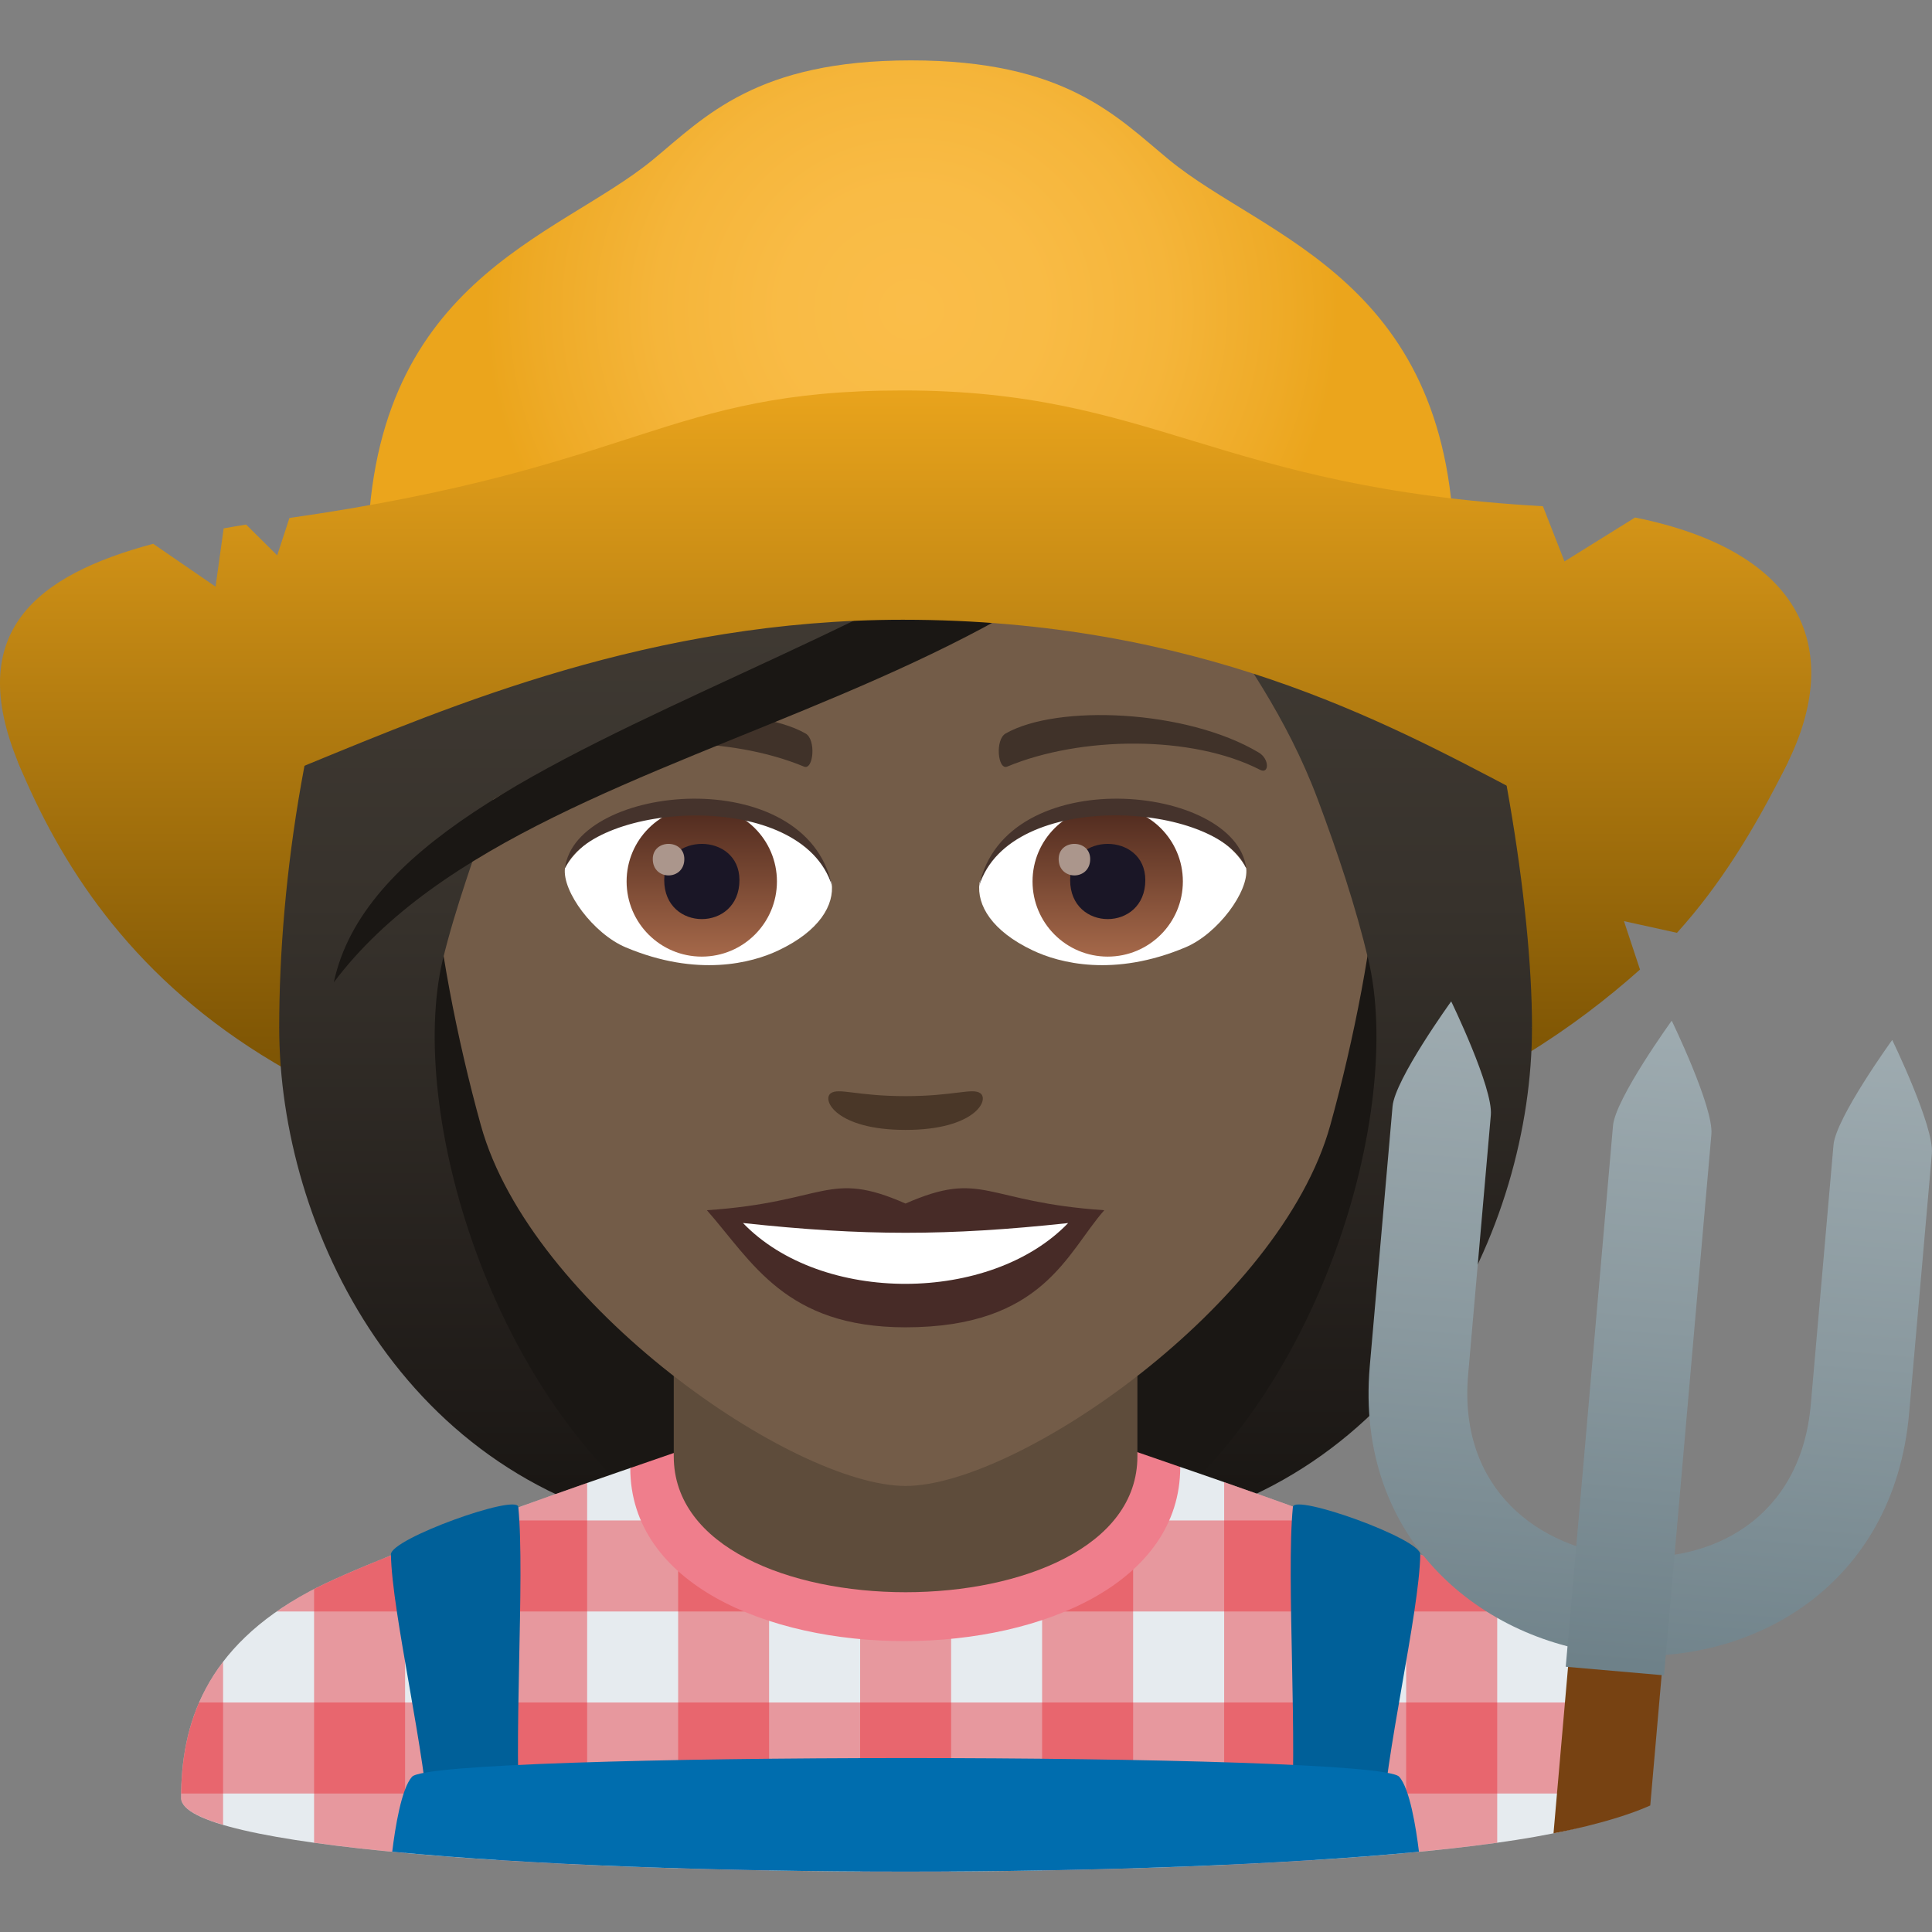 <?xml version="1.0" encoding="utf-8"?>
<!-- Generator: Adobe Illustrator 15.0.0, SVG Export Plug-In . SVG Version: 6.00 Build 0)  -->
<!DOCTYPE svg PUBLIC "-//W3C//DTD SVG 1.1//EN" "http://www.w3.org/Graphics/SVG/1.1/DTD/svg11.dtd">
<svg version="1.1" id="Layer_1" xmlns:x="http://ns.adobe.com/Extensibility/1.0/" xmlns:i="http://ns.adobe.com/AdobeIllustrator/10.0/" xmlns:graph="http://ns.adobe.com/Graphs/1.0/"
	 xmlns="http://www.w3.org/2000/svg" xmlns:xlink="http://www.w3.org/1999/xlink" xmlns:a="http://ns.adobe.com/AdobeSVGViewerExtensions/3.0/"
	 x="0px" y="0px" width="64px" height="64px" viewBox="0 0 64 64" enable-background="new 0 0 64 64" xml:space="preserve">
<rect x="0" y="0" width="64" height="64" fill="#808080" stroke="none"/>
<linearGradient id="SVGID_1_" gradientUnits="userSpaceOnUse" x1="29.903" y1="39.758" x2="29.903" y2="13.048">
	<stop  offset="0" style="stop-color:#6E4900"/>
	<stop  offset="0.209" style="stop-color:#825805"/>
	<stop  offset="0.635" style="stop-color:#B77F11"/>
	<stop  offset="1" style="stop-color:#E8A31C"/>
	<a:midPointStop  offset="0" style="stop-color:#6E4900"/>
	<a:midPointStop  offset="0.545" style="stop-color:#6E4900"/>
	<a:midPointStop  offset="1" style="stop-color:#E8A31C"/>
</linearGradient>
<path fill="url(#SVGID_1_)" d="M59.2,25.303c-1.08,2.176-2.23,4.033-3.648,5.598l-1.756-0.387l0.531,1.604
	c-4.338,3.863-11.109,7.557-24.416,7.557c-20.322,0-26.559-7.813-29.291-14.371C-1.853,19.373,61.392,20.891,59.2,25.303z"/>
<path fill="#1A1714" d="M37.581,50.74c15.168-6.066,11.65-20.475,11.65-20.475H10.765c0,0-3.516,14.408,11.648,20.475
	c0,0,3.035,0.76,7.584,0.76C34.548,51.5,37.581,50.74,37.581,50.74z"/>
<linearGradient id="SVGID_2_" gradientUnits="userSpaceOnUse" x1="44.165" y1="51.496" x2="44.165" y2="6.113">
	<stop  offset="0.05" style="stop-color:#1A1714"/>
	<stop  offset="0.112" style="stop-color:#1F1B18"/>
	<stop  offset="0.476" style="stop-color:#37322C"/>
	<stop  offset="0.7" style="stop-color:#403A33"/>
	<a:midPointStop  offset="0.05" style="stop-color:#1A1714"/>
	<a:midPointStop  offset="0.4" style="stop-color:#1A1714"/>
	<a:midPointStop  offset="0.7" style="stop-color:#403A33"/>
</linearGradient>
<path fill="url(#SVGID_2_)" d="M45.331,31.803c1.172,4.932-1.553,14.6-7.75,18.938c9.102-1.516,13.168-10.109,13.168-16.703
	L45.331,31.803z"/>
<linearGradient id="SVGID_3_" gradientUnits="userSpaceOnUse" x1="1764.981" y1="51.496" x2="1764.981" y2="6.113" gradientTransform="matrix(-1 0 0 1 1780.814 0)">
	<stop  offset="0.05" style="stop-color:#1A1714"/>
	<stop  offset="0.112" style="stop-color:#1F1B18"/>
	<stop  offset="0.476" style="stop-color:#37322C"/>
	<stop  offset="0.7" style="stop-color:#403A33"/>
	<a:midPointStop  offset="0.05" style="stop-color:#1A1714"/>
	<a:midPointStop  offset="0.4" style="stop-color:#1A1714"/>
	<a:midPointStop  offset="0.7" style="stop-color:#403A33"/>
</linearGradient>
<path fill="url(#SVGID_3_)" d="M14.665,31.803c-1.172,4.932,1.555,14.6,7.752,18.938C13.315,49.225,9.249,40.631,9.249,34.037
	L14.665,31.803z"/>
<path fill="#E6EBEF" d="M10.253,52.718c2.402-1.289,10.626-4.088,10.626-4.088l18.218-0.035c0,0,8.315,2.826,10.702,4.119
	c3.471,1.873,4.2,4.43,4.2,6.846c0,3.254-48,3.254-48,0C5.999,57.14,6.773,54.583,10.253,52.718z"/>
<path opacity="0.4" fill="#E81C27" d="M16.435,50.201v11.411c0.965,0.062,1.973,0.116,3.015,0.163V49.124
	C18.644,49.406,17.577,49.784,16.435,50.201z"/>
<path opacity="0.4" fill="#E81C27" d="M28.493,48.614v13.38c1.004,0.006,2.01,0.006,3.014,0V48.608L28.493,48.614z"/>
<path opacity="0.4" fill="#E81C27" d="M5.999,59.559c0,0.33,0.502,0.626,1.391,0.89v-5.399C6.305,56.47,5.999,58.041,5.999,59.559z"
	/>
<path opacity="0.4" fill="#E81C27" d="M10.404,52.641v8.401c0.898,0.125,1.911,0.238,3.015,0.34V51.341
	C12.192,51.822,11.103,52.281,10.404,52.641z"/>
<path opacity="0.4" fill="#E81C27" d="M22.464,48.626v13.263c0.988,0.029,1.994,0.054,3.013,0.071V48.62L22.464,48.626z"/>
<path opacity="0.4" fill="#E81C27" d="M53.999,59.559c0-1.528-0.295-3.112-1.388-4.545v5.434
	C53.499,60.185,53.999,59.889,53.999,59.559z"/>
<path opacity="0.4" fill="#E81C27" d="M46.581,51.312v10.069c1.104-0.101,2.117-0.214,3.016-0.339V52.61
	C48.891,52.249,47.804,51.792,46.581,51.312z"/>
<path opacity="0.4" fill="#E81C27" d="M34.521,48.603V61.96c1.019-0.018,2.026-0.042,3.015-0.071V48.597L34.521,48.603z"/>
<path opacity="0.4" fill="#E81C27" d="M40.552,49.097v12.679c1.041-0.047,2.05-0.102,3.015-0.163V50.174
	C42.426,49.757,41.36,49.38,40.552,49.097z"/>
<path opacity="0.4" fill="#E81C27" d="M53.42,56.397H6.596c-0.429,0.986-0.58,2.011-0.594,3.015h47.994
	C53.983,58.409,53.84,57.385,53.42,56.397z"/>
<path opacity="0.4" fill="#E81C27" d="M49.799,52.713c-1.104-0.599-3.475-1.522-5.706-2.346H15.984
	c-2.228,0.821-4.611,1.749-5.731,2.35c-0.397,0.213-0.755,0.436-1.084,0.665h41.712C50.553,53.151,50.195,52.927,49.799,52.713z"/>
<path fill="#EF7E8C" d="M20.879,48.63c0,7.668,18.218,7.633,18.218-0.035l-1.639-0.566H22.617L20.879,48.63z"/>
<path fill="#5E4C3B" d="M22.319,48.243c0,6.002,15.359,6.002,15.359,0c0-2.043,0-6.641,0-6.641H22.319
	C22.319,41.603,22.319,46.2,22.319,48.243z"/>
<path fill="#006099" d="M45.78,60.615c0.08-2.381,1.238-7.184,1.268-9.125c0.008-0.518-4.176-2.017-4.219-1.571
	c-0.23,2.322,0.184,8.021-0.084,10.696H45.78z"/>
<path fill="#006099" d="M17.253,60.615c-0.27-2.676,0.146-8.374-0.084-10.696c-0.045-0.445-4.227,1.054-4.219,1.571
	c0.029,1.941,1.188,6.744,1.268,9.125H17.253z"/>
<path fill="#006DAE" d="M13.649,58.857c-0.352,0.391-0.559,1.684-0.656,2.484C17.544,61.78,23.77,62,29.999,62
	s12.455-0.22,17.006-0.658c-0.098-0.801-0.305-2.096-0.656-2.486C45.604,58.031,14.394,58.033,13.649,58.857z"/>
<path fill="#735C48" d="M29.999,8.275c-11.006,0-16.307,8.961-15.645,20.484c0.137,2.316,0.781,5.656,1.576,8.52
	c1.65,5.951,10.359,11.945,14.068,11.945c3.707,0,12.416-5.994,14.068-11.945c0.795-2.863,1.439-6.203,1.574-8.52
	C46.304,17.236,41.005,8.275,29.999,8.275z"/>
<path fill="#472B27" d="M29.997,39.869c-2.578-1.135-2.6-0.047-6.58,0.221c1.494,1.697,2.594,3.879,6.578,3.879
	c4.574,0,5.348-2.479,6.586-3.879C32.595,39.822,32.579,38.734,29.997,39.869z"/>
<path fill="#FFFFFF" d="M24.612,40.514c2.6,2.705,8.205,2.668,10.771,0.002C31.382,40.945,28.614,40.945,24.612,40.514z"/>
<path fill="#403229" d="M41.692,24.926c-2.391-1.426-6.68-1.6-8.377-0.629c-0.359,0.197-0.262,1.227,0.049,1.098
	c2.42-1.008,6.107-1.059,8.379,0.107C42.048,25.656,42.056,25.133,41.692,24.926z"/>
<path fill="#403229" d="M18.304,24.926c2.391-1.426,6.678-1.6,8.379-0.629c0.359,0.197,0.264,1.227-0.049,1.098
	c-2.422-1.008-6.105-1.061-8.381,0.107C17.948,25.656,17.942,25.133,18.304,24.926z"/>
<path fill="#4A3728" d="M32.472,36.213c-0.262-0.184-0.877,0.098-2.475,0.098c-1.596,0-2.211-0.281-2.473-0.098
	c-0.314,0.221,0.184,1.217,2.473,1.217S32.788,36.434,32.472,36.213z"/>
<path id="Path_616_" fill="#FFFFFF" d="M27.55,29.25c0.094,0.727-0.4,1.59-1.77,2.236c-0.869,0.412-2.678,0.896-5.055-0.105
	c-1.064-0.449-2.104-1.848-2.01-2.621C20.003,26.332,26.345,25.977,27.55,29.25z"/>
<linearGradient id="Oval_1_" gradientUnits="userSpaceOnUse" x1="-424.884" y1="477.441" x2="-424.884" y2="478.199" gradientTransform="matrix(6.57 0 0 -6.57 2814.78 3168.528)">
	<stop  offset="0" style="stop-color:#A6694A"/>
	<stop  offset="1" style="stop-color:#4F2A1E"/>
	<a:midPointStop  offset="0" style="stop-color:#A6694A"/>
	<a:midPointStop  offset="0.5" style="stop-color:#A6694A"/>
	<a:midPointStop  offset="1" style="stop-color:#4F2A1E"/>
</linearGradient>
<circle id="Oval_97_" fill="url(#Oval_1_)" cx="23.247" cy="29.199" r="2.49"/>
<path id="Path_615_" fill="#1A1626" d="M22.003,29.154c0,1.723,2.492,1.723,2.492,0C24.495,27.555,22.003,27.555,22.003,29.154z"/>
<path id="Path_614_" fill="#AB968C" d="M21.624,28.457c0,0.723,1.045,0.723,1.045,0C22.669,27.787,21.624,27.787,21.624,28.457z"/>
<path id="Path_613_" fill="#45332C" d="M27.562,29.346c-1.012-3.252-7.908-2.771-8.846-0.586
	C19.063,25.961,26.7,25.223,27.562,29.346z"/>
<path id="Path_612_" fill="#FFFFFF" d="M32.446,29.25c-0.092,0.727,0.402,1.59,1.771,2.236c0.869,0.412,2.678,0.896,5.055-0.105
	c1.066-0.449,2.104-1.848,2.01-2.621C39.995,26.332,33.653,25.977,32.446,29.25z"/>
<linearGradient id="Oval_2_" gradientUnits="userSpaceOnUse" x1="-425.537" y1="477.441" x2="-425.537" y2="478.199" gradientTransform="matrix(6.57 0 0 -6.57 2832.511 3168.528)">
	<stop  offset="0" style="stop-color:#A6694A"/>
	<stop  offset="1" style="stop-color:#4F2A1E"/>
	<a:midPointStop  offset="0" style="stop-color:#A6694A"/>
	<a:midPointStop  offset="0.5" style="stop-color:#A6694A"/>
	<a:midPointStop  offset="1" style="stop-color:#4F2A1E"/>
</linearGradient>
<circle id="Oval_96_" fill="url(#Oval_2_)" cx="36.694" cy="29.199" r="2.49"/>
<path id="Path_611_" fill="#1A1626" d="M35.45,29.154c0,1.723,2.49,1.723,2.49,0C37.94,27.555,35.45,27.555,35.45,29.154z"/>
<path id="Path_610_" fill="#AB968C" d="M35.069,28.457c0,0.723,1.045,0.723,1.045,0C36.114,27.787,35.069,27.787,35.069,28.457z"/>
<path id="Path_609_" fill="#45332C" d="M32.437,29.346c1.01-3.25,7.902-2.785,8.846-0.586
	C40.933,25.961,33.298,25.223,32.437,29.346z"/>
<linearGradient id="SVGID_4_" gradientUnits="userSpaceOnUse" x1="30" y1="51.497" x2="30" y2="6.112">
	<stop  offset="0.05" style="stop-color:#1A1714"/>
	<stop  offset="0.112" style="stop-color:#1F1B18"/>
	<stop  offset="0.476" style="stop-color:#37322C"/>
	<stop  offset="0.7" style="stop-color:#403A33"/>
	<a:midPointStop  offset="0.05" style="stop-color:#1A1714"/>
	<a:midPointStop  offset="0.4" style="stop-color:#1A1714"/>
	<a:midPointStop  offset="0.7" style="stop-color:#403A33"/>
</linearGradient>
<path fill="url(#SVGID_4_)" d="M42.384,9.883c1.258-1.793-9.387-5.582-19.438-3.023C12.907,9.158,9.249,24.199,9.249,34.037
	c0.898,0.711,4.396-1.066,5.416-2.234c0.416-1.721,1.072-3.492,1.684-5.328c7.539-4.365,16.07-5.393,21.992-10.617
	c-0.758,2.275,3.256,5.145,5.309,10.617c0.664,1.775,1.26,3.553,1.682,5.328c1.674,1.541,3.014,2.268,5.418,2.234
	C50.749,25.717,46.409,8.723,42.384,9.883z"/>
<path fill="#1A1714" d="M11.058,32.541c6.943-9.248,27.438-8.621,31.326-22.658C34.833,21.664,12.954,23.652,11.058,32.541z"/>
<radialGradient id="SVGID_5_" cx="111.857" cy="10.258" r="13.365" gradientTransform="matrix(1.059 0 0 1 -88.261 0)" gradientUnits="userSpaceOnUse">
	<stop  offset="0" style="stop-color:#FABD49"/>
	<stop  offset="0.304" style="stop-color:#F9BB45"/>
	<stop  offset="0.596" style="stop-color:#F5B53A"/>
	<stop  offset="0.882" style="stop-color:#EEAA26"/>
	<stop  offset="1" style="stop-color:#EBA51C"/>
	<a:midPointStop  offset="0" style="stop-color:#FABD49"/>
	<a:midPointStop  offset="0.715" style="stop-color:#FABD49"/>
	<a:midPointStop  offset="1" style="stop-color:#EBA51C"/>
</radialGradient>
<path fill="url(#SVGID_5_)" d="M38.724,5.291C36.985,3.857,35.294,2,30.175,2c-5.117,0-6.811,1.857-8.547,3.291
	c-3.188,2.623-9.453,3.988-9.453,13.225h36C48.175,9.279,41.911,7.914,38.724,5.291z"/>
<linearGradient id="SVGID_6_" gradientUnits="userSpaceOnUse" x1="30" y1="39.759" x2="30" y2="13.048">
	<stop  offset="0" style="stop-color:#6E4900"/>
	<stop  offset="0.209" style="stop-color:#825805"/>
	<stop  offset="0.635" style="stop-color:#B77F11"/>
	<stop  offset="1" style="stop-color:#E8A31C"/>
	<a:midPointStop  offset="0" style="stop-color:#6E4900"/>
	<a:midPointStop  offset="0.545" style="stop-color:#6E4900"/>
	<a:midPointStop  offset="1" style="stop-color:#E8A31C"/>
</linearGradient>
<path fill="url(#SVGID_6_)" d="M59.2,25.303c-4.34,8.742-9.814-4.773-29.289-4.773c-16.605,0-26.559,11.332-29.291,4.773
	c-1.826-4.379,0.594-6.256,4.455-7.289l2.066,1.42l0.268-1.93c0.246-0.045,0.494-0.088,0.744-0.127l1.029,1.02l0.406-1.238
	c11.639-1.662,12.424-4.225,20.322-4.225c8.34,0,10.371,3.223,21.201,3.836l0.715,1.828l2.338-1.455
	C59.728,18.268,61.085,21.508,59.2,25.303z"/>
<linearGradient id="SVGID_7_" gradientUnits="userSpaceOnUse" x1="44.992" y1="190.685" x2="44.992" y2="213.187" gradientTransform="matrix(0.996 0.087 -0.087 0.996 27.154 -159.916)">
	<stop  offset="0" style="stop-color:#9EABB0"/>
	<stop  offset="0.471" style="stop-color:#8A999F"/>
	<stop  offset="1" style="stop-color:#6E8189"/>
	<a:midPointStop  offset="0" style="stop-color:#9EABB0"/>
	<a:midPointStop  offset="0.545" style="stop-color:#9EABB0"/>
	<a:midPointStop  offset="1" style="stop-color:#6E8189"/>
</linearGradient>
<path fill="url(#SVGID_7_)" d="M53.542,54.814c-4.439-0.389-8.67-3.798-8.166-9.565l0.754-8.598
	c0.078-0.898,1.943-3.479,1.943-3.479s1.391,2.864,1.313,3.764l-0.752,8.599c-0.334,3.816,2.369,5.775,5.191,6.022
	c2.826,0.246,5.824-1.213,6.16-5.03l0.752-8.598c0.078-0.899,1.945-3.479,1.945-3.479s1.393,2.864,1.314,3.764l-0.754,8.599
	C62.739,52.58,57.979,55.202,53.542,54.814z"/>
<path fill="#774212" d="M54.667,59.809c-1.309,0.584-3.205,0.922-3.205,0.922l0.695-7.949l3.1,0.271L54.667,59.809z"/>
<linearGradient id="SVGID_8_" gradientUnits="userSpaceOnUse" x1="44.992" y1="190.679" x2="44.992" y2="211.974" gradientTransform="matrix(0.996 0.087 -0.087 0.996 27.154 -159.916)">
	<stop  offset="0" style="stop-color:#9EABB0"/>
	<stop  offset="0.471" style="stop-color:#8A999F"/>
	<stop  offset="1" style="stop-color:#6E8189"/>
	<a:midPointStop  offset="0" style="stop-color:#9EABB0"/>
	<a:midPointStop  offset="0.545" style="stop-color:#9EABB0"/>
	<a:midPointStop  offset="1" style="stop-color:#6E8189"/>
</linearGradient>
<path fill="url(#SVGID_8_)" d="M56.692,37.575c0.078-0.898-1.314-3.763-1.314-3.763s-1.867,2.579-1.945,3.478l-1.566,17.923
	l3.256,0.284L56.692,37.575z"/>
</svg>
